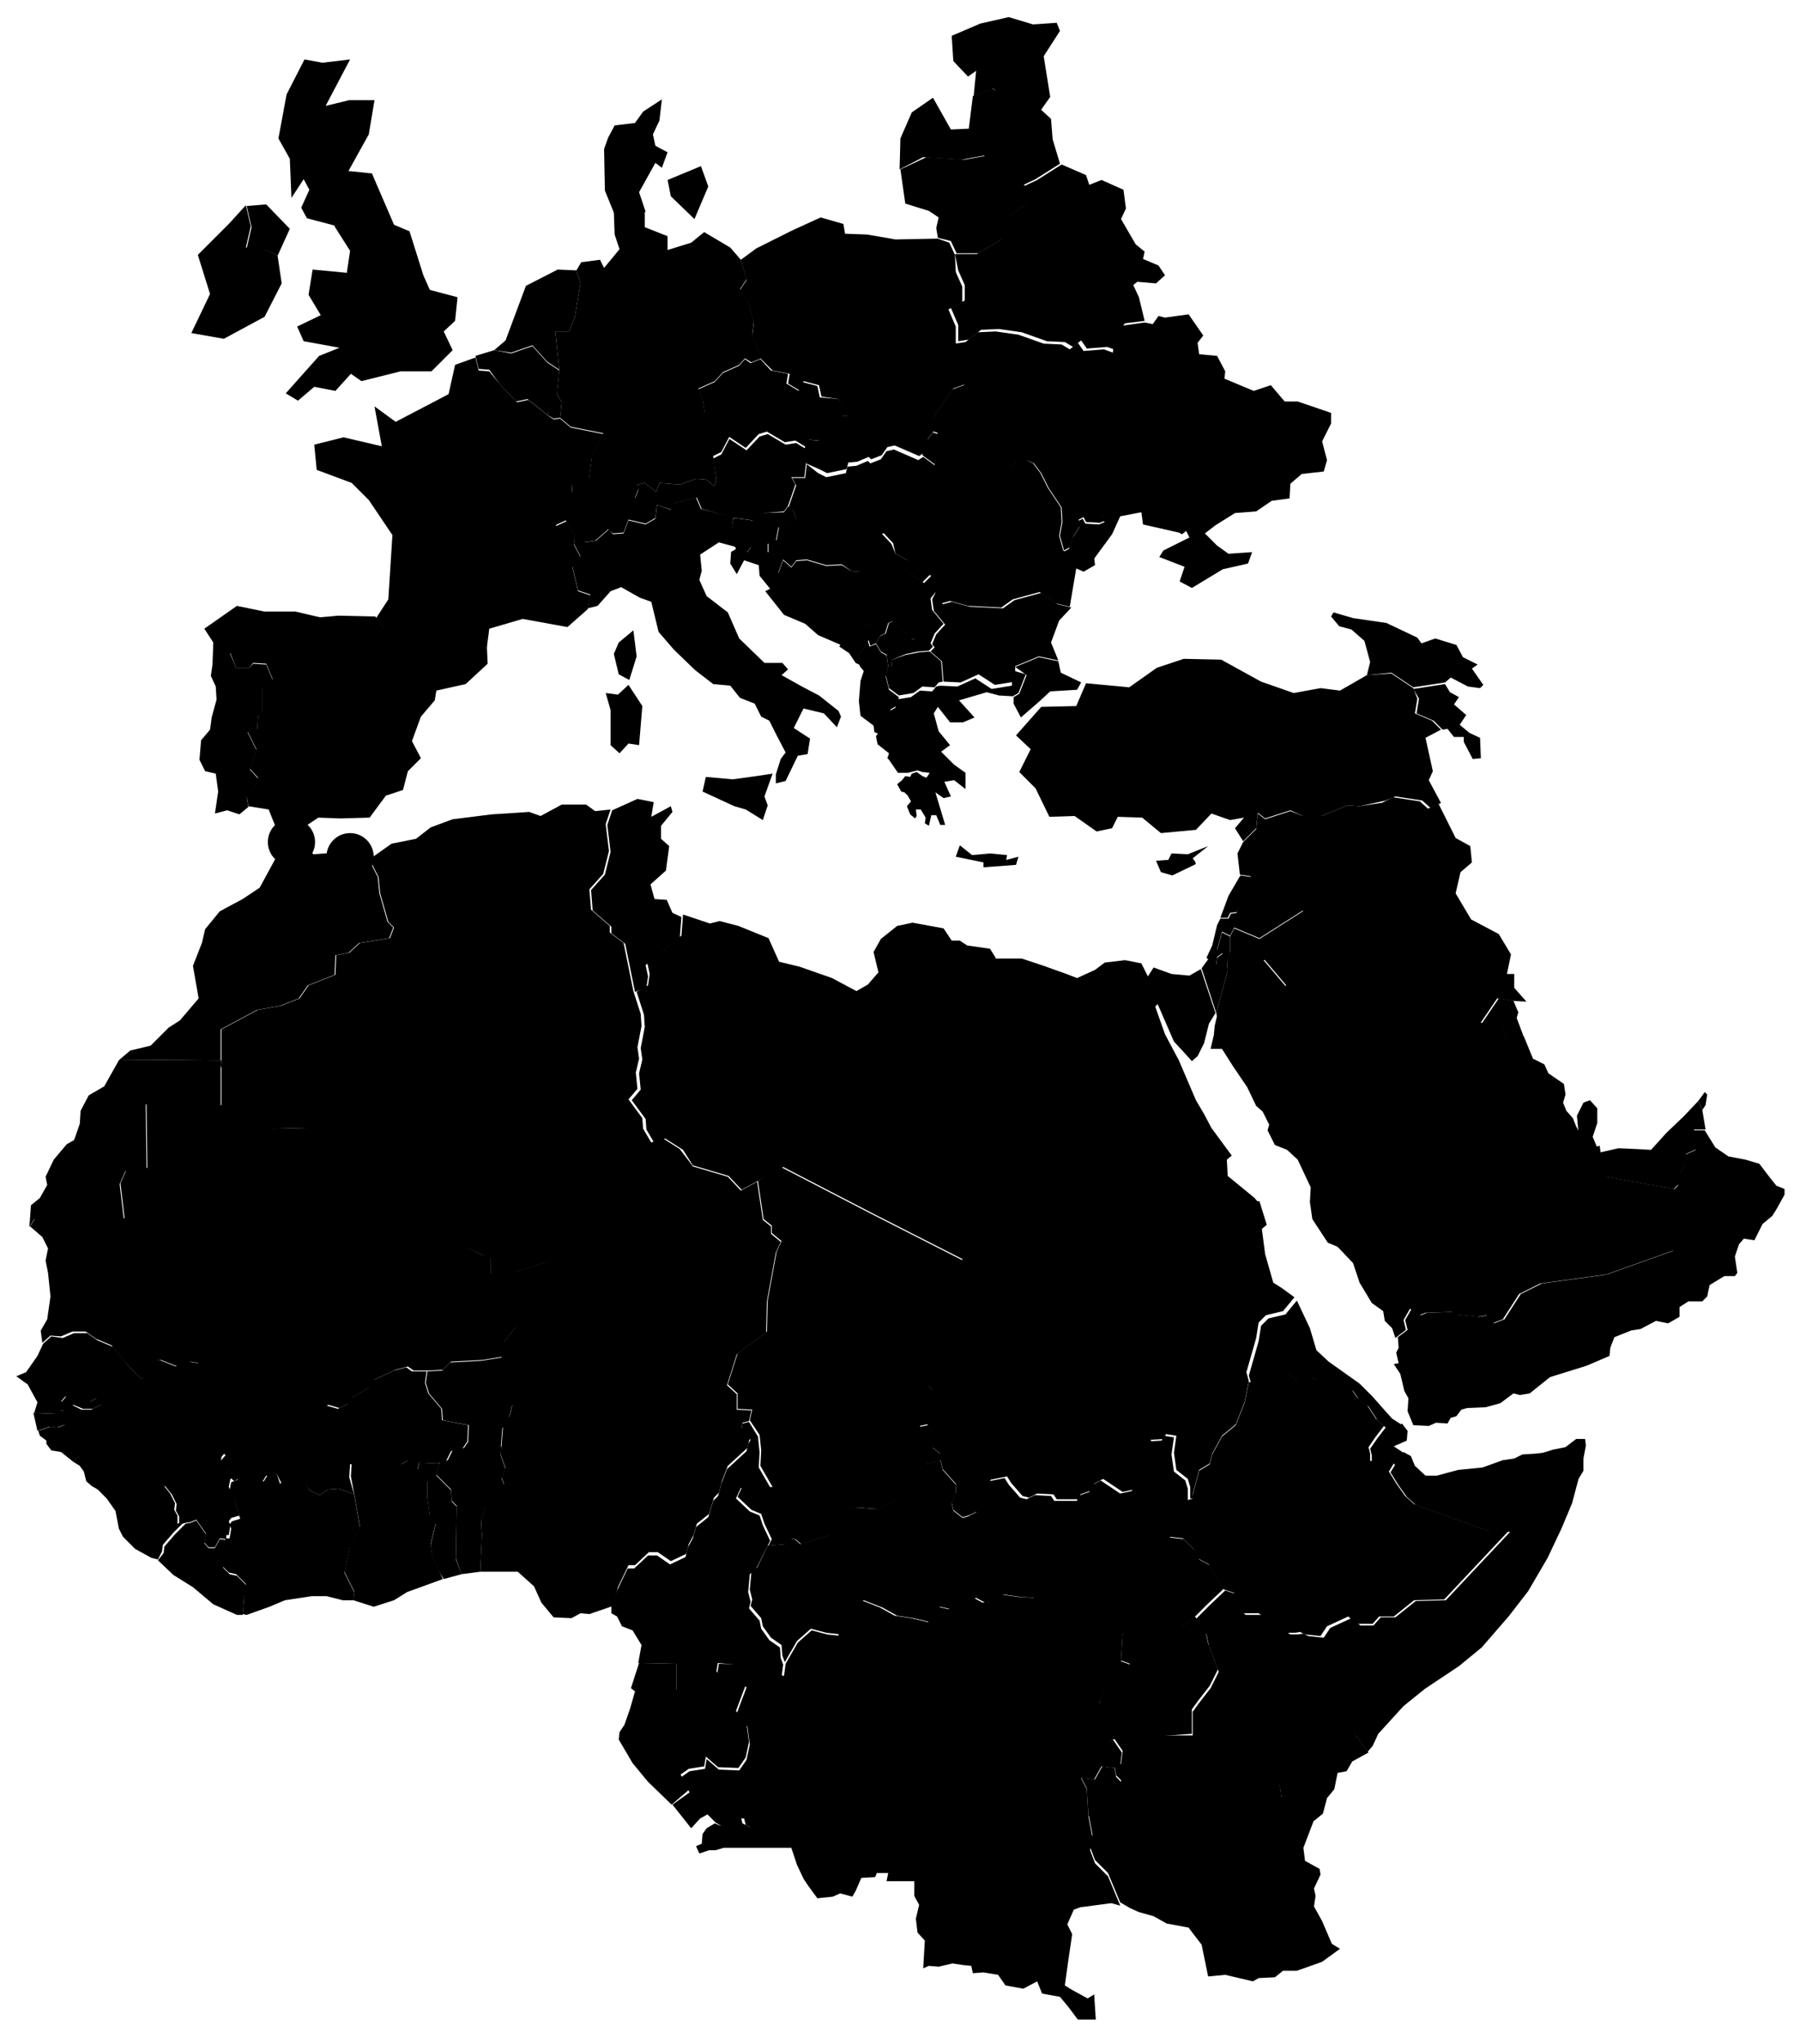 <svg xmlns="http://www.w3.org/2000/svg" id="Layer_1" viewBox="0 0 221.1 251"><path d="M196 140.8l.5-.1.1.8 2.2-.5 2.3.1 1.7.1 1.9-2.1 2.1-2 1.8-1.9.5 1.1.4 2.4h-1.4l-.2 2 .5.4-1.3.6v1.2l-.8 1.3-.1 1.2-.6.6-8.4-1.5-1.1-3.1-.1-.6z" class="st0 AE"/><path d="M109.1 81.8l-.3 1.3.4 1.6 1.2.9-.1 1-.9.5-.2 1.2-1.3 1.8-.5-.2-.1-.8-1.6-1.2-.2-1.8.2-2.5.4-1.2-.5-.6-.2-1.2 1.2-1.9.2.7.8-.3.6 1 .7.4.2 1.3z" class="st0 AL"/><path d="M173.6 84.6l3.9-.6.6 1 1.1.6-.6.9 1.5 1.3-.8 1.2 1.2 1 1.3.6.1 2.5-1 .1-1.1-2.1v-.6h-1.2l-.8-1-.6.1-1.1-1.1-2.1-.9.3-1.8-.7-1.2z" class="st0 AM"/><path d="M99 56.9l-.2 1.7h-1.6l.5.9-.9 2.6-.5.7-2.4.2-1.4.9-2.3-.3-4-1.1-.6-1.4-2.8.7-.3.8-1.8-.6-1.4-.1-1.3-.7.4-1-.1-.7.9-.2 1.4 1.1.4-1.1 2.5.2 2-.7 1.3.1.9.8.3-.7-.4-2.7 1-.5 1-1.9 2.1 1.4 1.6-1.7 1-.3 2.2 1.3 1.3-.2 1.3.8-.2.5.1 1.2z" class="st0 AT"/><path d="M104.7 70.2h1l-.7 1.7 1.4 1.5-.4 1.8-.7.2-.5.4-.9.9-.4 2.1-2.5-1.5-1.1-1.6-1.1-.8-1.3-1.5-.5-1.2-1.4-1.8.6-1.6 1 .9.6-.8 1.3-.1 2.4.7 1.9-.1 1.3.8z" class="st0 BA"/><path d="M60.7 43l2.1.4 2.6-.9 1.8 2 1.5 1-.3 3-.7.2-.4 2.3-2.5-2-1.4.3-2-2.1-1.3-1.8-1.3-.1-.4-1.6 2.3-.7z" class="st0 BE"/><path d="M43.5 183.5l-1.9-.7-1.3.1-1 .7-1.3-.6-.5-.9-1.3-.6-.2-1.6.8-1.2-.1-1 2.2-2.4.4-2 .8-.7 1.4.4 1.2-.6.4-.7 2.2-1.3.5-.9 2.6-1.2 1.5-.4.7.5h1.8l-.2 1.4.4 1.3 1.6 1.9.1 1.4 3.2.6-.1 2-.6.9-1.4.3-.6 1.2-1 .3-2.5-.1-1.3-.2-.9.5-1.2-.2-4.9.1-.1 1.6.6 2.1z" class="st0 BF"/><path d="M115 72.6l.8 1.6 1.1-.3 2.2.6 4.1.2 1.4-1 3.3-.9 2 1.4 1.7.4-1.5 1.6-1 2.7.9 2.2-2.4-.5-2.9 1.2v1.9l-2.5.4-2-1.3-2.2 1-2.1-.1-.2-2.5-1.4-1.2.5-.5-.3-.4.5-1.2 1.1-1.2-1.4-1.7-.2-1.4.5-1z" class="st0 BG"/><path d="M133.7 223l-.2-3.4-.7-1.3 1.7.2.9-1.6 1.5.2.2 1.1.6.6v.9l-.7.6-1.1 1.5-1 1-1.2.2z" class="st0 BI"/><path d="M59 193l-2.3.3-.7-1.9.1-6.5-.6-.6-.1-1.4-1-1-.8-.8.4-1.5 1-.3.6-1.2 1.4-.3.6-.9.9-.8h1l2.1 1.6-.1 1 .6 1.7-.5 1.1.3.8-1.4 1.8-.9.9-.5 1.8.1 1.8-.2 4.4z" class="st0 BJ"/><path d="M117.3 31.2h2.7l3-1.8.7-2.7 2.3-1.6-.3-2.2 1.7-.8 3-1.9 3 1.3.4 1.2 1.5-.6 2.7 1.2.3 2.3-.6 1.3 1.8 3.1 1.1.9-.2.9 1.9.8.8 1.2-1.1 1-2.3-.2-.5.4.7 1.5.7 2.9-2.4.3-.9 1-.2 2.3-1.1-.4-2.5.2-.7-1-1 .8-1-.6-2.2-.1-3.1-1.1-2.8-.4-2.2.1-1.5 1.2-1.3.2v-2l-.9-2.1 1.7-.9V35l-.8-1.8-.4-2z" class="st0 BY"/><path d="M137.9 200.7l-.2 3.3 1.1.4-.9 1-1.1.7-1.1 1.5-.6 1.3-.1 2.1-.6 1.1v2.1l-.8.8-.1 1.7-.4.2-.3 1.5.7 1.3.2 3.4.5 2.6-.3 1.5.6 1.6 1.6 1.6 1.5 3.6-1.1-.3-3.8.5-.8.3-.8 1.8.6 1.2-.5 3.4-.4 2.9.8.5 2 1.1.8-.5.2 3.1h-2.2l-1.2-1.6-1-1.2-2.2-.4-.6-1.5-1.7.9-2.2-.4-.9-1.3-1.8-.3-1.3.1-.2-.9-1-.1-1.3-.2-1.7.4-1.2-.1-.7.3.2-3.4-.9-1-.2-1.7.4-1.7-.6-1.1V231h-3.4l.2-1h-1.4l-.2.5-1.7.1-.7 1.6-.4.7-1.5-.4-.9.4-1.9.2-1.1-1.5-.6-.9-.8-1.7-.7-2.1h-8.3l-1 .3h-.8l-1.2.4-.4-.9.7-.3.1-1.2.5-.7 1-.6.7.3 1-1.1H91l.2.8 1 .5 1.6-1.8 1.6-1.4.7-.9-.1-2.3 1.2-2.7 1.3-1.4 1.9-1.3.3-.9.1-1 .5-1-.1-1.6.3-2.5.5-1.7.8-1.5.2-1.7.2-1.9 1.1-1.4 1.5-.9 2.3.9 1.8 1 2 .3 2.1.5.8-1.7.4-.2 1.3.3 3.1-1.4 1.1.6.9-.1.4-.7 1-.2 2.1.3 1.8.1.9-.3 1.7 2.3 1.3.3.8-.5 1.3.2 1.6-.6.7 1.2 2.7 1.9z" class="st0 CD"/><path d="M94.3 189.8l2.3-.2.5-.7.5.1.7.6 3.5-1.1 1.2-1.1 1.5-1-.3-1 .8-.3 2.7.2 2.6-1.3 2-3.1 1.4-1.1 1.8-.5.3 1.2 1.6 1.8v1.1l-.5 1.2.2.9 1 .8 2.1 1.2 1.5 1.1v.9l1.9 1.5 1.2 1.2.7 1.7 2.1 1.1.5.9-.9.3-1.8-.1-2.1-.3-1 .2-.4.7-.9.1-1.1-.6-3.1 1.4-1.3-.3-.4.2-.8 1.7-2.1-.5-2-.3-1.8-1-2.3-.9-1.5.9-1.1 1.4-.2 1.9-1.8-.2-1.9-.5-1.7 1.5-1.5 2.6-.3-.8-.1-1.3-1.3-.9-1-1.4-.2-1-1.3-1.5.2-.8-.3-1.2.2-2.2.7-.5 1.3-2.7z" class="st0 CF"/><path d="M87.9 223.8l-1-1-.9.5-1.1 1.2-2.3-2.9 2.1-1.5-1-1.9 1-.7 1.9-.3.2-1.2 1.5 1.3 2.5.1.9-1.3.4-1.9-.3-2.2-1.3-1.6 1.2-3.2-.7-.5-2.1.2-.8-1.4.2-1.2 3.5.1 2.3.7 2.2.7.2-1.5 1.5-2.6 1.7-1.5 1.9.5 1.8.2-.2 1.7-.8 1.5-.5 1.7-.3 2.5.1 1.6-.5 1-.1 1-.3.9-1.9 1.3-1.3 1.4-1.2 2.7.1 2.3-.7.9-1.6 1.4-1.6 1.8-1-.5-.2-.8h-1.5l-1 1.1-1-.6z" class="st0 CG"/><path d="M78.3 59.4l.1.7-.4 1 1.3.7 1.4.1-.2 1.7-1.2.7-2.1-.5-.6 1.6-1.3.1-.6-.5-1.6 1.4-1.4.2-1.2-.9-1-1.8-1.3.6v-1.8l2.1-2.3-.1-1.1 1.3.4.8-.7h2.4l.6-.9 3 1.3z" class="st0 CH"/><path d="M43.4 196.5h-1.3l-2-.5h-1.8l-3.3.5-1.9.8-2.8 1-.5-.1.2-2.2.3-.4-.1-1.1-1.2-1.2-.9-.2-.8-.8.6-1.2-.3-1.4.1-.8h.5l.2-1.2-.2-.5.3-.4 1-.3-.7-2.3-.6-1.2.2-1 .6-.2.4-.3.8.4h2.2l.5-.8.5.1.6-.2.4 1.2.6-.4 1.2-.4 1.3.6.5 1 1.3.6 1-.7 1.3-.1 1.9.7.7 4-1.2 2.4-.7 3.2 1.2 2.4-.1 1z" class="st0 CI"/><path d="M88.1 204.2l-.4-.1-1.7.4-1.7-.4-1.3.2-4.6-.1.4-2.2-1.1-1.8-1.3-.5-.6-1.2-.7-.4v-.8l.7-2 1.3-2.7h.8l1.7-1.6h1.1l1.6 1.1 1.9-.9.3-1.2.6-1.1.4-1.4 1.5-1.2.6-2 .6-.6.4-1.5.7-1.8 2.4-2.2.2-.9.3-.5-1.1-1.1.1-.9.8-.2 1.1 1.8.2 1.9-.1 1.9 1.5 2.6h-1.6l-.8.2-1.3-.3-.6 1.3 1.7 1.6 1.2.5.4 1.2.9 1.9-.4.8-1.4 2.8-.7.5-.2 2.2.3 1.2-.2.8 1.3 1.5.2 1 1 1.4 1.3.9.1 1.3.3.8-.2 1.5-2.2-.7-2.3-.7-3.4-.3z" class="st0 CM"/><path d="M146.5 105.4l1.9-1.5-2.5 1-2-.1-.4.8h-.2l-1.3.1.6 1.4 1.4.4 2.9-1.4-.1-.3-.3-.4z" class="st0 CY"/><path d="M99 54.9l-1.3-.8-1.3.2-2.2-1.3-1 .3-1.6 1.7-2.1-1.4-1.5-1.7-1.4-1-.3-1.8-.5-1.3 2-.9 1-1.1 2-.9.7-.8.7.5 1.2-.5 1.3 1.4 2.1.4-.2 1.2 1.5.9.4-1.1 1.9.5.3 1.4 2.3.2 1.3 2.1h-.8l-.4.8-.6.2-.2 1-.5.2-.1.4-1 .4-1.3-.1-.4.9z" class="st0 CZ"/><path d="M79.2 26v1.9L82 29v1.7l2.9-.9 1.6-1.3 3.2 1.9 1.3 1.5.7 2.4-.8 1.2 1 1.6.7 2.4-.2 1.6 1.1 2.9-1.2.5-.8-.5-.7.8-2 .9-1 1.1-2 .9.5 1.3.3 1.8 1.4 1 1.6 1.8-1 1.9-1 .5.4 3-.3.7-.9-.8-1.3-.1-2 .7-2.5-.2-.4 1.1-1.4-1.1-.9.2-3-1.3-.6.9h-2.4l.4-3 1.4-2.9-4-.8-1.3-1.1.2-1.9-.6-1 .3-3-.5-4.7h1.7l.7-1.7.7-4.2-.5-1.6.6-1 2.3-.3.5 1 1.9-2.3-.6-1.8-.1-2.8 2.1.6 1.7-.6z" class="st0 DE"/><path d="M172.2 174.8l.7.9-.1 1.2-1.6.7 1.2.8-1 1.5-.6-.5-.7.2h-1.6v-.9l-.2-.8.9-1.3 1-1.3 1.2.2.8-.7z" class="st0 DJ"/><path d="M87 22.9l-1.7 4-2.9-2.8-.4-2 4.1-1.7.9 2.5zm-5-4.2l-.7 1.9-.8-.6-2 3.6.8 2.4-1.8.7-2.1-.6-1.1-2.7-.1-5.1.5-1.4.8-1.5 2.5-.3 1-1.4 2.3-1.5-.3 2.6-.8 1.7.3 1.4 1.5.8z" class="st0 DK"/><path d="M85.1 143.2l-9.6 5.8-8.1 5.9-4 1.3-3.1.3v-1.9L59 154l-1.8-.9-.7-1.4-9.5-6.5-9.5-6.7-10.4-7.5.1-.6v-4l4.5-2.4 2.8-.5 2.3-.9 1.1-1.6 3.3-1.3.1-2.4 1.6-.3 1.3-1.2 3.7-.6.5-1.3-.7-.7-1-3.5-.2-2-1.1-2.2 2.7-1.9 3-.6 1.8-1.4 2.7-1 4.8-.6 4.6-.3 1.4.5 2.6-1.4h3l1.1.8 1.9-.2-.6 1.8.4 3.3-.7 2.8-1.7 1.9.2 2.5 2.3 2v.8l1.7 1.3 1.2 5.9.9 2.8.1 1.5-.5 2.6.2 1.4-.4 1.7.2 2-1.1 1.3 1.7 2.3.1 1.3 1 1.7 1.3-.6 2.2 1.4 1.6 2.1z" class="st0 DZ"/><path d="M119.6 11.8l.3-3.1-1 .7-1.8-1.9-.2-3.1 3.5-1.5 3.5-.8 3 .9 2.9-.2.4 1-2 3.1.8 5-1.2 1.7h-2.3l-2.4-1.9-1.1-.8-2.4.9z" class="st0 EE"/><path d="M149.3 124.4l-.8 1.3-.6 2.4-.8 1.6-.7.6-.9-1-1.3-1.4-2-4.6-.3.3 1.2 3.4 1.7 3.2 2.1 4.9 1 1.7.9 1.7 2.5 3.4-.6.5.1 2 3.3 2.7.5.6h-33.3v-22.4l-.8-2.6.7-2-.4-1.4 1-1.6h3.7l2.7.9 2.8 1 1.3.5 2.2-1 1.2-.9 2.5-.3 2 .4.8 1.6.7-1.1 2.2.8 2.2.2 1.4-.8 1.8 5.4z" class="st0 EG"/><path d="M14.7 130.1h12.4-12.4l-.1.1-1.8 3.2-1.9 1.1-1 1.9-.1 1.6-.7 2-.9.5-1.6 1.9-1 2.1.2 1-.9 1.6-1.1.9-.1 1.4-.1 1.3.6-1h11l-.5-4.3.7-1.6 2.6-.3-.1-7.9 9.2.2V131l.1-.6v-.2l-12.5-.1z" class="st0 EH"/><path d="M170.2 175.3l-1-.9-1.1-1.7-1.2-.9-.7-1-2.4-1.1h-1.9l-.7-.6-1.6.7-1.7-1.3-.9 2.1-3.3-.6-.3-1.1 1.2-4.2.3-1.9.9-.9 2.1-.5 1.4-1.7 1.6 3.4.8 2.7 1.5 1.4 3.8 2.7 1.6 1.6 1.5 1.7.9 1 1.4.9-.8.7-1.4-.5z" class="st0 ER"/><path d="M26.1 81.6l.1-2.7-1.1-1.7 4-2.8 3.4.7h3.8l3 .7 2.3-.2 4.5.1 1.1 1.5 5.2 1.7 1-.8 3.2 1.7 3.2-.5.1 2.2-2.7 2.5-3.6.8-.2 1.2-1.7 2-1.1 3 1.1 2.1-1.6 1.6-.6 2.3-2.1.7-2 2.7-3.6.1-2.7-.1-1.8 1.2-1.1 1.3-1.4-.3-1-1.2-.8-2-2.5-.4-.2-1.2 1-1.3.4-1-1-1.1.8-2.4-1.1-2.2 1.2-.3.1-1.7.5-.5v-2.9l1.3-1-.8-1.9-1.6-.1-.5.6H29l-.7-1.8-1.1.5-1.1.9z" class="st0 ES"/><path d="M157.7 168.3l1.7 1.3 1.6-.7.7.6h1.9l2.4 1.1.7 1 1.2.9 1.1 1.7 1 .9-1 1.3-.9 1.3.2.8v.9h1.6l.7-.2.6.5-.6 1 1 1.6 1 1.4 1.1 1 9.2 3.3h2.4l-7.9 8.4-3.7.1-2.5 2h-1.8l-.8.9h-1.9l-1.1-.9-2.6 1.2-.8 1.2-1.9-.2-.6-.3-.7.1h-.9l-3.5-2.4h-2l-1-.9v-1.6l-1.5-.5-1.6-3-1.3-.7-.5-1.1-1.4-1.4-1.7-.2 1-1.6 1.5-.1.4-.9v-2.5l.8-3 1.3-.8.3-1.2 1.2-2.2 1.7-1.4 1.1-2.8.5-2.5 3.3.6 1-2z" class="st0 ET"/><path d="M78.2 80.6l-.9 2.9-1.3-.7-.6-2.5.6-1.4 1.8-1.5.4 3.2zM61.5 47.3l2 2.1 1.4-.3 2.5 2 .6.4.8-.1 1.3 1.1 4 .8-1.4 2.9-.4 3-.8.7-1.3-.4.1 1-2 2.3v1.8l1.3-.6 1 1.8-.1 1.1.8 1.5-1 1.2.7 3 1.5.5-.3 1.7-2.5 2.2-5.5-1-4.1 1.2-.3 2.3-3.2.5-3.1-1.7-1 .8-5.2-1.7-1.1-1.5 1.5-2.3.5-7.9-2.9-4.3-2.1-2.1-4.3-1.6-.3-3.1 3.6-.9 4.7 1.1-.9-4.9 2.6 1.9 6.5-3.4.8-3.6 2.5-.9.4 1.6 1.3.1 1.4 1.7z" class="st0 FR"/><path d="M82.5 221.6l-2.9-2.8-1.9-2.3-1.7-2.9.1-.9.6-.9.7-2 .6-2.1 1-.2h4.1v-3.4l1.3-.2 1.7.4 1.7-.4.4.1-.2 1.2.8 1.4 2.1-.2.7.5-1.2 3.2 1.3 1.6.3 2.2-.4 1.9-.9 1.3-2.5-.1-1.5-1.3-.2 1.2-1.9.3-1 .7 1 1.9-2.1 1.8z" class="st0 GA"/><path d="M35.6 28.1l-1.5 3.3-2.1-1-1.7.1.6-2.6-.6-2.6 2.4-.2 2.9 3zM43 7.3L40 13l2.9-.7H46l-.7 4.2-2.5 4.5 2.9.3.2.5 2.5 5.8 1.9.8 1.7 5.4.8 1.8 3.4.9-.3 2.9-1.4 1.3 1.1 2.3-2.6 2.6h-3.8l-4.8 1.2-1.3-.9-1.9 2.1-2.6-.5-2 1.7-1.5-.9 4.1-4.6 2.5-1-4.4-.8-.8-1.8 2.9-1.4-1.5-2.5.5-3.1 4.2.4.4-2.7-1.9-3v-.1l-3.4-.9-.7-1.3 1-2.2-.7-1.3-1.5 2.3-.2-4.8-1.4-2.5 1-5.4 2.2-4.3 2.2.4 3.4-.4z" class="st0 GB"/><path d="M167.9 82.9l.4-1.6-.7-2.6-1.6-1.4-1.5-.4-1-1.2.3-.5 2.4.7 4.1.6 3.8 1.8.5.7 1.7-.6 2.6.8.8 1.5 1.8.9-.7.5 1.4 2-.4.4-1.5-.2-2.1-1.1-.7.6-3.9.6-2.7-1.8-3 .3z" class="st0 GE"/><path d="M54.4 193.9l-4.4 1.6-1.6 1-2.5.8-2.5-.8.1-1.1-1.2-2.4.7-3.2 1.2-2.4-.7-4-.4-2.1.1-1.6 4.9-.1 1.2.2.9-.5 1.3.2-.2.9 1.2 1.5v2l.3 2.2.7 1-.6 2.5.2 1.4.8 1.8.5 1.1z" class="st0 GH"/><path d="M4.2 173.5l.4-1.3 3-.1.6-.7h.9l1.1.7h.9l.9-.5.6.8-1.2.6h-1.2l-1.2-.5-1 .7h-.5l-.7.4-2.6-.1z" class="st0 GM"/><path d="M27.8 189l-.8-.1-.6 1.1h-.8l-.5-.6.2-1.1-1.2-1.7-.7.3-.6.1-.8.2v-1l-.4-.7.1-.8-.6-1.2-.8-1H18l-.6.5-.8.1-.5.6-.3.8-1.5 1.2-1.2-1.7-1.1-1.1-.7-.4-.7-.6-.3-1.2-.5-.7-.8-.5 1.2-1.4h.9l.7-.5h.6l.4-.4-.2-.9.3-.3v-1h1.4l2 .7.6-.1.2-.3 1.5.2.4-.2.2 1h.4l.7-.4.5.1.8.7 1.2.2.8-.6.9-.4.7-.4.6.1.6.6.3.8 1.1 1.2-.6.7-.1.9.6-.3.4.3-.1.8.9.8-.6.2-.2 1 .6 1.2.7 2.3-1 .3-.3.4.2.5-.2 1.2h-.3v.5z" class="st0 GN"/><path d="M78 207.7l-.5-.4 1-3.1 4.6.1v3.4H78z" class="st0 GQ"/><path d="M117.9 103.8l1.5 1.2 2.2-.2 2.1.2-.1.6 1.5-.4-.3 1-4 .3v-.6l-3.4-.7.5-1.4zm8.1-21l-.9 2.3-.7.4-1.7-.1-1.5-.4-3.4 1 1.9 2.1-1.4.6h-1.6l-1.5-1.9-.5.8.6 2.2 1.4 1.7-1.1.8 1.6 1.6 1.4 1v2l-1.4-1.1-1.2.2.8 1.8-.9.2-1-.7 1.2 4h-.6l-.5-1.2h-.6l-.3 1.3-.5-.3.1-.7-.6-1h-.6l.1.8-.2.3-.6-.5-.4-1 .5-.6-.4-.7-.4-.4-.4-.1-.5-.9.6-.5.4-.5.6.1.2-.4.6-.2.7.5.5.2.4-.6-.9-.1-.6-.2-1.2.3h-1.2l-1.1-1.6-.2-.2.2-.6-1.4-1.1-.2-1 1.3-1.8.2-1.2.9-.5.1-1 1.8-.3 1.1-.8 1.5.1.5-.6.5-.1 2.1.1 2.2-1 2 1.3 2.5-.4v-1.9l1.7.5z" class="st0 GR"/><path d="M9 179.5l-1.5-1.2-1.2-.2-.6-.8v-.4l-.8-.6-.2-.6 1.5-.5.9.1.8-.3 5.2.1v1l-.3.3.2.9-.4.4h-.8l-.7.5h-.9L9 179.5z" class="st0 GW"/><path d="M104.2 66l.7 1.6.9 1.1-1.1 1.5-1.3-.9-1.9.1-2.4-.7-1.3.1-.6.8-1-.9-.6 1.6 1.4 1.8.6 1.2 1.3 1.5 1.1.8 1.1 1.6 2.5 1.4-.3.6-2.8-1.2-1.6-1.4-2.6-1.1-2.3-2.9.6-.3-1.3-1.6-.1-1.3-1.8-.6-.9 1.7-.8-1.3.1-1.4.1-.1 1.9.1.5-.7 1 .6 1.1.1v-1.1l1-.4.3-1.6 2.2-1.1.9.5 2.1 1.7 2.3.8 1-.6z" class="st0 HR"/><path d="M96.9 62.2l.9-2.6-.5-.9h1.6l.2-1.7 1.4 1.1 1 .5 2.4-.5.2-.8 1.1-.1 1.4-.6.3.3 1.3-.5.7-1 .9-.2 3 1.3.6-.4 1.5 1.1.2 1.1-1.7.9-1.3 2.8-1.7 2.8-2.2.8-1.8-.2-2.2 1-1 .6-2.3-.8-2.1-1.7-.9-.5-.5-1.4-.5-.4z" class="st0 HU"/><path d="M34.1 31.4l.5 3.4-2.1 4.1-5 2.7-4-.7 2.3-4.8-1.5-4.8 3.8-3.8 2.1-2.3.6 2.6-.6 2.6 1.7-.1 2.2 1.1z" class="st0 IE"/><path d="M151.6 113.9l-.5 1-1-.5-.6 2.2.7.4-.7.5-.1.9 1.3-.5.1 1.3-1.4 5.2-1.8-5.5.8-1.1-.2-.2.7-1.5.6-2.5.4-.8h1l.3-.6.8-.1v1.4l-.4.4z" class="st0 IL"/><path d="M178.8 102.9l1.8 1 .2 2-1.4 1.2-.6 2.6 1.9 3.2 3.4 1.8 1.5 2.5-.5 2.4h.9v1.7l1.5 1.7-1.7-.1-1.9-.3-2.1 3.1-5.2-.3-7.9-6.5-4.2-2.3-3.4-.9-1.1-4 6.2-3.5 1.1-4.1-.3-2.5 1.5-.9 1.4-2.2 1.2-.6 3.3.5 1 .9 1.3-.6 2.1 4.2z" class="st0 IQ"/><path d="M94.9 95l-1 2.8.4 1.1-.6 1.8-2.1-1.3-1.4-.4-3.9-1.8.4-1.8 3.3.3 2.9-.4 2-.3zM77.2 84.1l1.7 2.6-.4 4.8-1.3-.2-1.1 1.2-1.1-1v-4.3l-.6-2.1 1.5.2 1.3-1.2zm8.9-21.6l4 1-.3 2 .7 1.7-2.2-.6-2.3 1.5.2 2-.3 1.1.9 2 2.6 2 1.4 3.2 3.1 3h2.2l.7.8-.8.7 2.5 1.4 2.1 1.1 2.4 1.9.3.7-.5 1.3-1.6-1.7-2.5-.6-1.2 2.4 2 1.3-.3 1.9-1.2.2-1.5 3.1-1.2.3v-1.1l.6-1.9.6-.8-1.1-2.1-.9-1.8-1-.5-.8-1.6-1.8-.7-1.2-1.5-2.1-.2-2.2-1.7-2.6-2.5-1.9-2.2-.9-3.7-1.4-.5-2.3-1.3-1.3.5-1.6 1.8-1.2.3.3-1.7-1.5-.5-.7-3 1-1.2-.8-1.5.1-1.1 1.2.9 1.4-.2 1.6-1.4.5.6 1.3-.1.6-1.6 2.1.5 1.2-.7.2-1.7 1.7.6.3-.8 2.8-.7.6 1.4z" class="st0 IT"/><path d="M151.1 115l.5-1 3.1 1.3 5.5-3.5 1.1 4-.5.5-5.6 1.6 2.8 3.3-.9.5-.5 1.1-2.1.4-.7 1.2-1.2 1-3.1-.5-.1-.5 1.4-5.2-.1-1.3.4-1V115z" class="st0 JO"/><path d="M166.4 212.9l1.7 2.3-2 1.1-.7 1.2-1.1.2-.4 2-.9 1.1-.5 1.9-1.1.9-4-2.8-.2-1.6-10.2-5.7-.5-.3v-3l.8-1.1 1.4-1.8 1-2-1.2-3.2-.3-1.4-1.3-1.9 1.7-1.7 1.9-1.8 1.5.5v1.6l1 .9h2l3.5 2.4h.9l.7-.1.6.3 1.9.2.8-1.2 2.6-1.2 1.1.9h1.9l-2.5 3.2-.1 10.1z" class="st0 KE"/><path d="M109.6 81l-.1.8h-.4l-.2-1.4-.7-.4-.6-1 .5-.9.7-.3.4-1.3.5-.2.4.5.5.2.4.6.5.2.5.7h.4l-.3.9-.3.5.1.3-.6.1-1.7.7z" class="st0 XK"/><path d="M185.9 122.9l.6 1.4-.2.7.9 2.4-2 .1-.7-1.5-2.5-.3 2.1-3.1 1.8.3z" class="st0 KW"/><path d="M151.9 112l-.8.1-.3.6h-.9l1-2.7 1.4-2.4.1-.1 1.3.2.5 1.3-1.5 1.3-.8 1.7z" class="st0 LB"/><path d="M29.8 198.3h-.7l-2.9-1.3-2.5-2.1-2.4-1.5-1.9-1.8.7-.9.1-.8 1.3-1.5 1.3-1.3.6-.1.7-.3 1.2 1.7-.2 1.1.5.6h.8l.6-1.1.8.1-.1.8.3 1.4-.6 1.2.8.8.9.2 1.2 1.2.1 1.1-.4.2-.2 2.3z" class="st0 LR"/><path d="M115.2 29.2L115 28l.3-1.3-1.2-.8-2.9-.9-.6-4.2 3.2-1.5 4.7.3 2.8-.5.4 1 1.5.3 2.7 2.4.3 2.2-2.3 1.6-.7 2.7-3 1.8h-2.7l-.7-1.5-1.6-.4z" class="st0 LT"/><path d="M68.4 48.4l.6 1-.2 1.9-.8.1-.7-.4.3-2.4.8-.2z" class="st0 LU"/><path d="M110.5 20.8l.1-3.8 1.4-3.2 2.6-1.8 2.2 3.9 2.2-.1.5-4 2.4-.9 1.2.6 2.4 1.9h2.3l1.3 1.2.2 2.5.9 3-3 1.9-1.7.8-2.7-2.4-1.5-.3-.4-1-2.8.5-4.7-.3-2.9 1.5z" class="st0 LV"/><path d="M93.1 145l-2 1.1-1.6-1.7-4.4-1.3-1.2-1.9-2.2-1.4-1.3.6-1-1.7-.1-1.3-1.7-2.3 1.1-1.3-.2-2 .4-1.7-.2-1.4.5-2.6-.1-1.5-.9-2.8 1.4-.8.2-1.4-.3-1.4 1.9-1.3.9-1.1 1.4-.9.2-2.6 3.3 1.1 1.2-.3 2.3.6 3.7 1.5 1.3 2.9 2.5.6 4 1.4 3 1.6 1.4-.8 1.3-1.5-.6-2.5.9-1.6 2-1.6 1.9-.4 3.8.7 1 1.5h1l.9.6 2.8.4.7 1.1-1 1.6.4 1.4-.7 2 .8 2.6v28.4h-3.2v1.2l-11.2-5.7-11.2-5.8-3.1 1.7z" class="st0 LY"/><path d="M27.1 130.2v-3.8l4.5-2.4 2.8-.5 2.3-.9 1.1-1.6 3.3-1.3.1-2.4 1.6-.3 1.3-1.2 3.7-.6.5-1.3-.7-.7-1-3.5-.2-2-1.1-2.2h-1.2l-2.9-.8-2.7.2-1.7-1.5h-2.1l-.9 2.1-1.9 3.5-2.1 1.4-2.8 1.5-1.8 2.2-.4 1.7-1.1 2.8.7 4-2.3 2.7-1.4.9-2.2 2.2-2.5.6-1.3 1.1h3.6l8.8.1-8.8-.1h-3.6l12.4.1z" class="st0 MA"/><path d="M126.1 56.5l.7-.6 1.9-.4 2.1 1.3 1.2.2 1.3 1.1-.2 1.4 1 .7.4 1.7 1 1-.2.6.5.4-.7.3-1.7-.1-.3-.6-.6.3.2.7-.8 1.3-.5 1.4-.7.4-.5-1.8.3-1.7-.1-1.8-1.6-2.4-.9-1.8-.9-1.2-.9-.4z" class="st0 MD"/><path d="M106.9 79.3l-.2-.7-1.2 1.9.2 1.2-.6-.3-.8-1.2-1.2-.8.3-.6.4-2.1.9-.9.5-.4.7.7.4.5.9.4 1.1.8-.2.3-.5.9-.7.3z" class="st0 ME"/><path d="M109.1 81.8h.4l.1-.8 1.7-.6.6-.1 1-.2 1.3-.1 1.4 1.2.2 2.5-.5.1-.5.6-1.5-.1-1.1.8-1.8.3-1.2-.9-.4-1.6.3-1.1z" class="st0 MK"/><path d="M17.3 169.3l.9-.5.5-1.7.9-.1 2 .8 1.6-.6 1.1.2.4-.6h11.2l.6-2-.5-.4-1.3-12.7-1.4-13.1 4.3-.1 9.5 6.7 9.5 6.5.7 1.4 1.7.9 1.3.5v1.9l3.1-.3v6.8l-1.5 1.9-.2 1.8-2.5.4-3.8.2-1 1-1.8.1h-1.8l-.7-.5-1.5.4-2.6 1.2-.5.9-2.2 1.3-.4.7-1.2.6-1.4-.4-.8.7-.4 2-2.2 2.4.1 1-.8 1.2.2 1.6-1.2.4-.6.4-.6-1.2-.8.3-.5-.1-.5.8H30l-.8-.4-.4.3-.9-.8.1-.8-.4-.3-.6.3.1-.9.6-.7-1.1-1.2-.3-.8-.6-.6-.6-.1-.7.4-.9.4-.8.6-1.2-.2-.8-.7-.5-.1-.7.4h-.4l-.2-1 .1-.9-.2-1.1-1-.8-.5-1.6v-2.1z" class="st0 ML"/><path d="M17.3 169.3l-1.9-2-1.7-2.1-1.9-.8-1.3-.9H8.9l-1.4.6-1.3-.1-1 .9-.2-1.5.8-1.4.4-2.8-.3-2.9-.3-1.5.3-1.5-.7-1.4-1.5-1.3.6-1h11l-.5-4.3.7-1.6 2.6-.3-.1-7.9 9.2.2V131l10.6 7.5-4.3.1 1.4 13.1 1.3 12.7.5.4-.6 2H24.9l-.4.6-1.1-.2-1.6.6-2-.8-.9.1-.5 1.7-1.1.5z" class="st0 MR"/><path d="M57.5 177l.1-2-3.2-.6-.1-1.4-1.6-1.9-.4-1.3.2-1.4 1.8-.1 1-1 3.8-.2 2.5-.4.2-1.8 1.5-1.9v-6.8l4-1.3 8.1-5.9 9.6-5.8 4.4 1.3 1.6 1.7 2-1.1.7 4.7 1 .8v.9l1.2 1-.6 1.3-1.1 6-.1 3.8-3.6 2.7-1.2 3.8 1.2 1.1v1.9l1.8.1-.3 1.3-.8.2-.1.9-.5.1-1.9-3.1-.7-.1-2.2 1.6-2.2-.8-1.5-.2-.8.4-1.7-.1-1.6 1.2-1.4.1-3.4-1.5-1.3.7h-1.4l-1.1-1.1-2.8-1.1-3 .3-.7.6-.4 1.6-.8 1.2-.2 2.5-2.1-1.6h-1l-.9.7z" class="st0 NE"/><path d="M75.3 197.2l-2.9 1-1.1-.1-1.1.6-2.2-.1-1.5-1.8-.9-2-2-1.8H59l.2-4.5-.1-1.8.5-1.8.9-.9 1.4-1.8-.3-.8.5-1.1-.6-1.7.1-1 .2-2.5.8-1.2.4-1.6.7-.6 3-.3 2.8 1.1 1.1 1.1H72l1.3-.7 3.4 1.5 1.4-.1 1.6-1.2 1.7.1.8-.4 1.5.2 2.2.8 2.2-1.6.7.1 1.9 3.1.5-.1 1.1 1.1-.3.5-.2.9-2.4 2.2-.7 1.8-.4 1.5-.6.6-.6 2-1.5 1.2-.4 1.4-.6 1.1-.3 1.2-1.9.9-1.6-1.1h-1.1l-1.7 1.6h-.8l-1.3 2.7-.6 2.3z" class="st0 NG"/><path d="M68.5 33.1l2.3.1.5 1.6-.7 4.2-.7 1.7h-1.7l.5 4.7-1.5-1-1.8-2-2.6.9-2.1-.3 1.4-1.2 2.5-6.7 3.9-2z" class="st0 NL"/><path d="M216.5 150.3l-1 2-1.3-.2-.6.7-.5 1.5.3 2-.3.4h-1.3l-1.8 1.1-.3 1.4-.6.6h-1.7l-1.1.7v1.2l-1.4.8-1.5-.3-1.9 1-1.3.2-.9-2-2.2-4.8 8.4-3 1.9-6-1.3-2.1.1-1.2.8-1.3v-1.2l1.3-.6-.5-.4.2-2h1.4l1.3 2.1 1.6 1.1 2.1.4 1.7.5 1.3 1.7.8 1 1 .4v.7l-1 1.8-.5.8-1.2 1zm-7-14.6l-.4.6-.5-1.1.8-1.1.3.3-.2 1.3z" class="st0 OM"/><path d="M93.5 44.1l-1.1-2.9.2-1.6-.7-2.4-1-1.6.8-1.2-.7-2.5 1.9-1.4 4.4-2.2 3.5-1.6 2.8.8.2 1.2 2.7.1 3.5.6 5.2-.1 1.4.5.7 1.5.1 2.1.8 1.8v1.9l-1.7.9.9 2.1v2l1.4 3.9-.3 1.2-1.4.5-2.5 3.6.7 1.9-.6-.2-2.7-1.6-2 .6-1.3-.4-1.7.9-1.4-1.5-1.2.6-.2-.3L103 49l-2.1-.3-.3-1.4-1.9-.5-.4 1.2-1.5-.9.2-1.2-2.1-.4-1.4-1.4z" class="st0 PL"/><path d="M151.1 115v2l-.4 1-1.3.5.1-.9.7-.5-.7-.4.6-2.2 1 .5z" class="st0 PS"/><path d="M26.1 81.6l1-1 1.1-.5.8 1.9h1.6l.5-.5 1.6.1.8 1.9-1.3 1v2.9l-.5.5-.1 1.7-1.2.3 1.1 2.2-.8 2.4 1 1.1-.4 1-1 1.3.2 1.2-1.1.9-1.5-.5-1.5.4.4-2.7-.3-2.2-1.3-.3-.7-1.4.2-2.4 1.1-1.3.2-1.5.6-2.2-.1-1.6-.6-1.3.2-1.4z" class="st0 PT"/><path d="M193.9 139.2l-.2-2.2.8-1.6.8-.3.9 1v1.8l-.6 1.8-.8.2-.9-.7z" class="st0 QA"/><path d="M115.1 57.9l1.2-.9 1.7.5h1.8l1.3 1 1-.6 2.1-.4.7-1h1.2l.8.4.9 1.2.9 1.8 1.6 2.4.1 1.8-.3 1.7.5 1.8 1.2.7 1.3-.6 1.3.7.1 1-1.4.8-.9-.4-.8 4.7-1.7-.4-2-1.4-3.3.9-1.4 1-4.1-.2-2.2-.6-1.1.3-.8-1.6-.5-.7.6-.7-.7-.5-.9.9-1.6-1.1-.2-1.6-1.5-.8-.3-1.3-1.5-1.6 2.2-.8 1.7-2.8 1.3-2.8 1.7-.8z" class="st0 RO"/><path d="M110 68l1.7.9.2 1.6 1.6 1.1.9-.9.7.5-.6.7.5.7-.7.9.2 1.4 1.4 1.7-1.1 1.2-.5 1.2.3.4-.5.5-1.3.1-1 .2-.1-.3.3-.5.3-.9h-.4l-.5-.7-.5-.2-.4-.6-.5-.2-.4-.5-.5.2-.4 1.3-.7.3.2-.3-1.1-.8-.9-.4-.4-.5-.7-.7.7-.2.4-1.8-1.4-1.5.7-1.7h-1l1.1-1.5-.9-1.1-.7-1.6 2.2-1 1.8.2 1.5 1.6.5 1.2z" class="st0 RS"/><path d="M136.7 213.6l1.1 1.6-.2 1.6-.8.3-1.5-.2-.9 1.6-1.7-.2.3-1.5.4-.2.1-1.7.8-.8.7.3 1.7-.8z" class="st0 RW"/><path d="M171.4 164.3l-.4-1.2-.9-.9-.2-1.2-1.4-1-1.5-2.5-.8-2.4-1.9-2-1.2-.5-1.9-2.9-.3-2.1.1-1.8-1.6-3.4-1.3-1.2-1.5-.6-.9-1.8.2-.7-.8-1.6-.8-.7-1.1-2.3-1.7-2.5-1.4-2.2h-1.4l.4-1.7.1-1.1.3-1.3 3.1.5 1.2-1 .7-1.2 2.1-.4.5-1.1.9-.5-2.8-3.3 5.6-1.6.5-.5 3.4.9 4.2 2.3 7.9 6.5 5.2.3 2.5.3.7 1.5 2-.1 1.1 2.7 1.4.7.5 1.1 1.9 1.3.2 1.3-.3 1 .4 1 .8.9.4 1 .4.8.8.6.8-.2.5 1.2.1.7 1.1 3.1 8.4 1.5.6-.6 1.3 2.1-1.9 6-8.4 3-8.1 1.1-2.6 1.3-2 3.1-1.3.5-.7-1-1.1.2-2.7-.3-.5-.3-3.2.1-.8.3-1.1-.8-.8 1.4.3 1.2-1.3 1z" class="st0 SA"/><path d="M146.6 184h-.4v-1.4l-.3-1-1.4-1.1-.3-2.1.3-2.1-1.3-.2-.2.6-1.7.1.7.8.2 1.7-1.5 1.6-1.4 2-1.4.3-2.4-1.6-1.1.6-.3.8-1.4.5-.1.6h-2.8l-.4-.6-2-.1-1 .5-.8-.2-1.4-1.6-.5-.8-2 .4-.8 1.3-.7 2.5-1 .5-.9.3-.2-.1-1-.8-.2-.9.5-1.2v-1.1l-1.6-1.8-.3-1.2v-.7l-1-.8V176l-.6-1.1-1 .2.3-1.1.7-1.2-.3-1.2.9-.9-.6-.7.7-1.8 1.3-2.1 2.4.2-.1-11.6v-1.2h3.2v-6H154.7l.9 2.9-.6.5.4 3.1 1 3.5 1.1.7 1.5 1.1-1.4 1.7-2.1.5-.9.9-.3 1.9-1.2 4.2.3 1.1-.5 2.5-1.1 2.8-1.7 1.4-1.2 2.2-.3 1.2-1.3.8-.8 3 .1.5z" class="st0 SD"/><path d="M90.1 63.6l2.3.3 1.4-.9 2.5-.1.5-.7.5.1.5 1.4-2.2 1.1-.3 1.6-1 .4v1.1l-1.1-.1-1-.6-.5.7-1.9-.1.6-.4-.7-1.7.4-2.1z" class="st0 SI"/><path d="M104.3 51.1l.2.3 1.2-.6 1.4 1.5 1.7-.9 1.3.4 2-.6 2.7 1.6-.8 1.1-.5 1.7-.6.4-3-1.3-.9.2-.7 1-1.3.5-.3-.3-1.4.6-1.1.1-.2.8-2.4.5-1-.5-1.6-.7-.3-1.5.2-.5.4-.9 1.2.1 1-.4.1-.4.5-.2.2-1 .6-.2.4-.8h1z" class="st0 SK"/><path d="M19.4 191.5l-.8-.2-2-1.1-1.5-1.5-.5-1-.4-2.1 1.5-1.2.3-.8.5-.6.8-.1.6-.5h2.2l.8 1 .6 1.2-.1.8.4.7v1l.8-.2-1.3 1.3-1.3 1.5-.1.8-.5 1z" class="st0 SL"/><path d="M4.6 172.2L3.4 170 2 169l1.2-.5 1.4-2 .7-1.5 1-.9 1.4.2 1.4-.6h1.6l1.3.9 1.9.8 1.7 2.1 1.9 2 .1 1.8.5 1.6 1 .8.2 1.1-.1.9-.4.2-1.5-.2-.2.3-.6.1-2-.7h-1.4l-5.3-.4-.8.3-.9-.1-1.5.5-.5-2.2 2.5.1.7-.4h.5l1-.7 1.2.6h1.2l1.2-.6-.6-.8-.9.5H10l-1.1-.7H8l-.6.7H4.6z" class="st0 SN"/><path d="M194.8 177.5l-.1-.8h-1.1l-1.3 1-1.5.3-1.3.4-.9.1-1.6.1-1 .5-1.4.2-2.5.9-3 .3-2.6.7h-1.4l-1.3-1.2-.5-1.2-.9-.5-1 1.5-.6 1 1 1.6 1 1.4 1.1 1 9.2 3.3h2.4l-7.9 8.4-3.7.1-2.5 2h-1.8l-.8.9-2.5 3.2v10.1l1.7 2.3.6-.7.7-1.5 3.1-3.4 2.6-2.1 4.2-2.8 2.8-2.3 3.3-3.8 2.4-3.1 2.4-4.1 1.7-3.6 1.3-3.1.8-3 .6-1v-1.5l.3-1.6z" class="st0 SO"/><path d="M146.6 184v2.2l-.4.9-1.5.1-1 1.6 1.7.2 1.4 1.4.5 1.1 1.3.7 1.6 3-1.9 1.8-1.7 1.7-1.7 1.3h-2l-2.3.6-1.8-.6-1.1.8-2.5-1.9-.7-1.2-1.6.6-1.3-.2-.8.5-1.3-.3-1.7-2.3-.5-.9-2.1-1.1-.7-1.7-1.2-1.2-1.9-1.5v-.9l-1.5-1.1-1.9-1.1.9-.3 1-.5.7-2.5.8-1.3 2-.4.5.8 1.4 1.6.8.2 1-.5 2 .1.4.6h2.8l.1-.6 1.4-.5.3-.8 1.1-.6 2.4 1.6 1.4-.3 1.4-2 1.5-1.6-.2-1.7-.7-.8 1.7-.1.2-.6 1.3.2-.3 2.1.3 2.1 1.4 1.1.3 1v1.4l.7-.2z" class="st0 SS"/><path d="M160.2 111.7l-5.5 3.5-3.1-1.3h-.1l.4-.5V112l.7-1.8 1.5-1.3-.5-1.3-1.3-.2-.3-2.6.7-1.4.8-.8.8-.8.2-1.9.9.7 3.1-1 1.5.6h2.3l3.2-1.3 1.5.1 3.2-.5-1.4 2.2-1.5.9.3 2.5-1.1 4.1-6.3 3.5z" class="st0 SY"/><path d="M92.1 174.4l.3-1.3-1.8-.1v-1.9l-1.2-1.1 1.2-3.8 3.6-2.7.1-3.8 1.1-6 .6-1.3-1.2-1v-.9l-1-.8-.7-4.7 2.8-1.7 11.2 5.8 11.2 5.7.1 11.6-2.4-.2-1.3 2.1-.7 1.8.6.7-.9.9.3 1.2-.7 1.2-.3 1.1 1-.2.6 1.1v1.7l1 .8v.7l-1.8.5-1.4 1.1-2 3.1-2.6 1.3-2.7-.2-.8.3.3 1-1.5 1-1.2 1.1-3.5 1.1-.7-.6-.5-.1-.5.7-2.3.2.4-.8-.9-1.9-.4-1.2-1.2-.5-1.7-1.6.6-1.3 1.3.3.8-.2h1.6l-1.5-2.6.1-1.9-.2-1.9-1.2-1.8z" class="st0 TD"/><path d="M56.7 193.3l-2.2.6-.6-1-.8-1.8-.2-1.4.6-2.5-.7-1-.3-2.2v-2l-1.2-1.5.2-.9 2.5.1-.4 1.5.8.8 1 1 .1 1.4.6.6-.1 6.5.7 1.8z" class="st0 TG"/><path d="M78 121.8l-1.2-5.9-1.7-1.3v-.8l-2.3-2-.2-2.5 1.7-1.9.7-2.8-.4-3.3.6-1.8 3.1-1.4 2 .4-.3 1.8 2.4-1.3.2.7-1.4 1.7v1.6l1 .9-.4 3-1.9 1.7.5 1.8 1.5.1.7 1.6 1.1.5-.2 2.6-1.4.9-.9 1.1-1.9 1.3.3 1.4-.2 1.4-1.4.5z" class="st0 TN"/><path d="M154.9 83.7l4 1.4 3.3-.6 2.4.3 3.3-1.9 3-.2 2.7 1.8.5 1.3-.3 1.8 2.1.9 1.1 1.1-1.9 1 .9 4.1-.5 1.1 1.5 2.8-1.3.6-1-.9-3.3-.5-1.2.5-3.2.7-1.5-.1-3.2 1.3H160l-1.5-.7-3.1 1-.9-.7-.2 1.9-.8.8-.8.8-1-1.6 1.1-1.3-1.7.3-2.3-.8-1.9 2-4.3.4-2.3-1.9-3-.1-.7 1.4-1.9.4-2.7-1.9-3.1.1-1.7-3.5-2-2 1.4-2.8-1.8-1.7 3.1-3.5 4.3-.1 1.2-2.8 5.3.5 3.4-2.4 3.3-1.1 4.6.1 4.9 2.7zm-27.2 2.4l-2.3 2-.9-1.7v-.8l.7-.4.9-2.3-1.4-1 2.9-1.2 2.4.5.3 1.4 2.5 1.2-.5.9-3.3.2-1.3 1.2z" class="st0 TR"/><path d="M146.5 213.1l.5.3 10.2 5.7.2 1.6 4 2.8-1.3 3.4.2 1.6 1.8 1 .1.7-.8 1.7.2.9-.2 1.3 1 1.8 1.2 2.8 1 .6-2.2 1.6-3.1 1.1h-1.7l-1 .8-2 .1-.7.4-3.4-.8-2.1.2-.8-3.9-1-1.3-.6-.8-2.7-.5-1.6-.9-1.8-.5-1.1-.5-1.2-.7-1.5-3.6-1.6-1.6-.6-1.6.3-1.5-.5-2.6 1.2-.1 1-1 1.1-1.5.7-.6v-.9l-.6-.6-.2-1.1.8-.3.2-1.6-1.1-1.6 1-.3h8.7z" class="st0 TZ"/><path d="M140.6 39.6l1 .2.7-1 .8.2 2.9-.4 1.8 2.6-.7.9.2 1.4 2.2.2 1 1.9-.1.9L154 48l2.1-.7 1.7 2h1.6l4.1 1.4V52l-1.1 2.2.6 2.3-.4 1.4-2.7.3-1.4 1.2-.1 1.8-2.2.3-1.9 1.3-2.6.2-2.4 1.5-1.3 1 1.5 1.5 1.4 1 2.9-.2-.5 1.4-3.1.7-3.8 2.3-1.5-.8.6-1.8-3.1-1.2.5-.8 3.2-1.6-.4-.8-.5.4-.4-.2-4.4-1-.2-1.5-2.6.5-1 2.2-2.2 3-1.3-.7-1.3.6-1.2-.7.7-.4.5-1.4.8-1.3-.2-.7.6-.3.3.6 1.7.1.7-.3-.5-.4.2-.6-1-1-.4-1.7-1-.7.2-1.4-1.3-1.1-1.2-.2-2.1-1.3-1.9.4-.7.6h-1.2l-.7 1-2.1.4-1 .6-1.3-1h-1.8l-1.7-.5-1.2.9-.2-1.1-1.5-1.1.5-1.7.8-1.1.6.2-.7-1.9 2.5-3.6 1.4-.5.3-1.2-1.4-3.9 1.3-.2 1.5-1.2 2.2-.1 2.8.4 3.1 1.1 2.2.1 1 .6 1-.8.7 1 2.5-.2 1.1.4.2-2.3.9-1 2.8-.4z" class="st0 UA"/><path d="M140.8 213.3h-3.1l-1 .3-1.7.9-.7-.3v-2.1l.6-1.1.2-2.2.6-1.3 1.1-1.5 1.1-.7.9-1-1.1-.4.2-3.3 1.1-.8 1.8.6 2.3-.6h2l1.7-1.3 1.3 1.9.3 1.4 1.2 3.2-1 2-1.4 1.8-.8 1.1v3l-5.6.4z" class="st0 UG"/><path d="M200.3 163.4l-2 .8-.5 1.3-.1 1-2.8 1.2-4.5 1.4-2.5 2-1.2.2-.8-.2-1.6 1.2-1.8.5-2.3.1-.7.2-.6.8-.7.2-.4.7-1.4-.1-.9.4-1.9-.1-.7-1.7.1-1.6-.5-.9-.5-2.1-.8-1.2.6-.1-.3-1.3.3-.6-.1-1.3 1.2-.9-.3-1.2.8-1.4 1.1.8.8-.3 3.2-.1.5.3 2.7.3 1.1-.2.7 1 1.3-.5 2-3.1 2.6-1.3 8.1-1.1 2.2 4.8.6 2.1z" class="st0 YE"/><circle cx="43" cy="105.2" r="2.9" class="st3"/><circle cx="35.8" cy="103.4" r="2.9" class="st3"/></svg>
